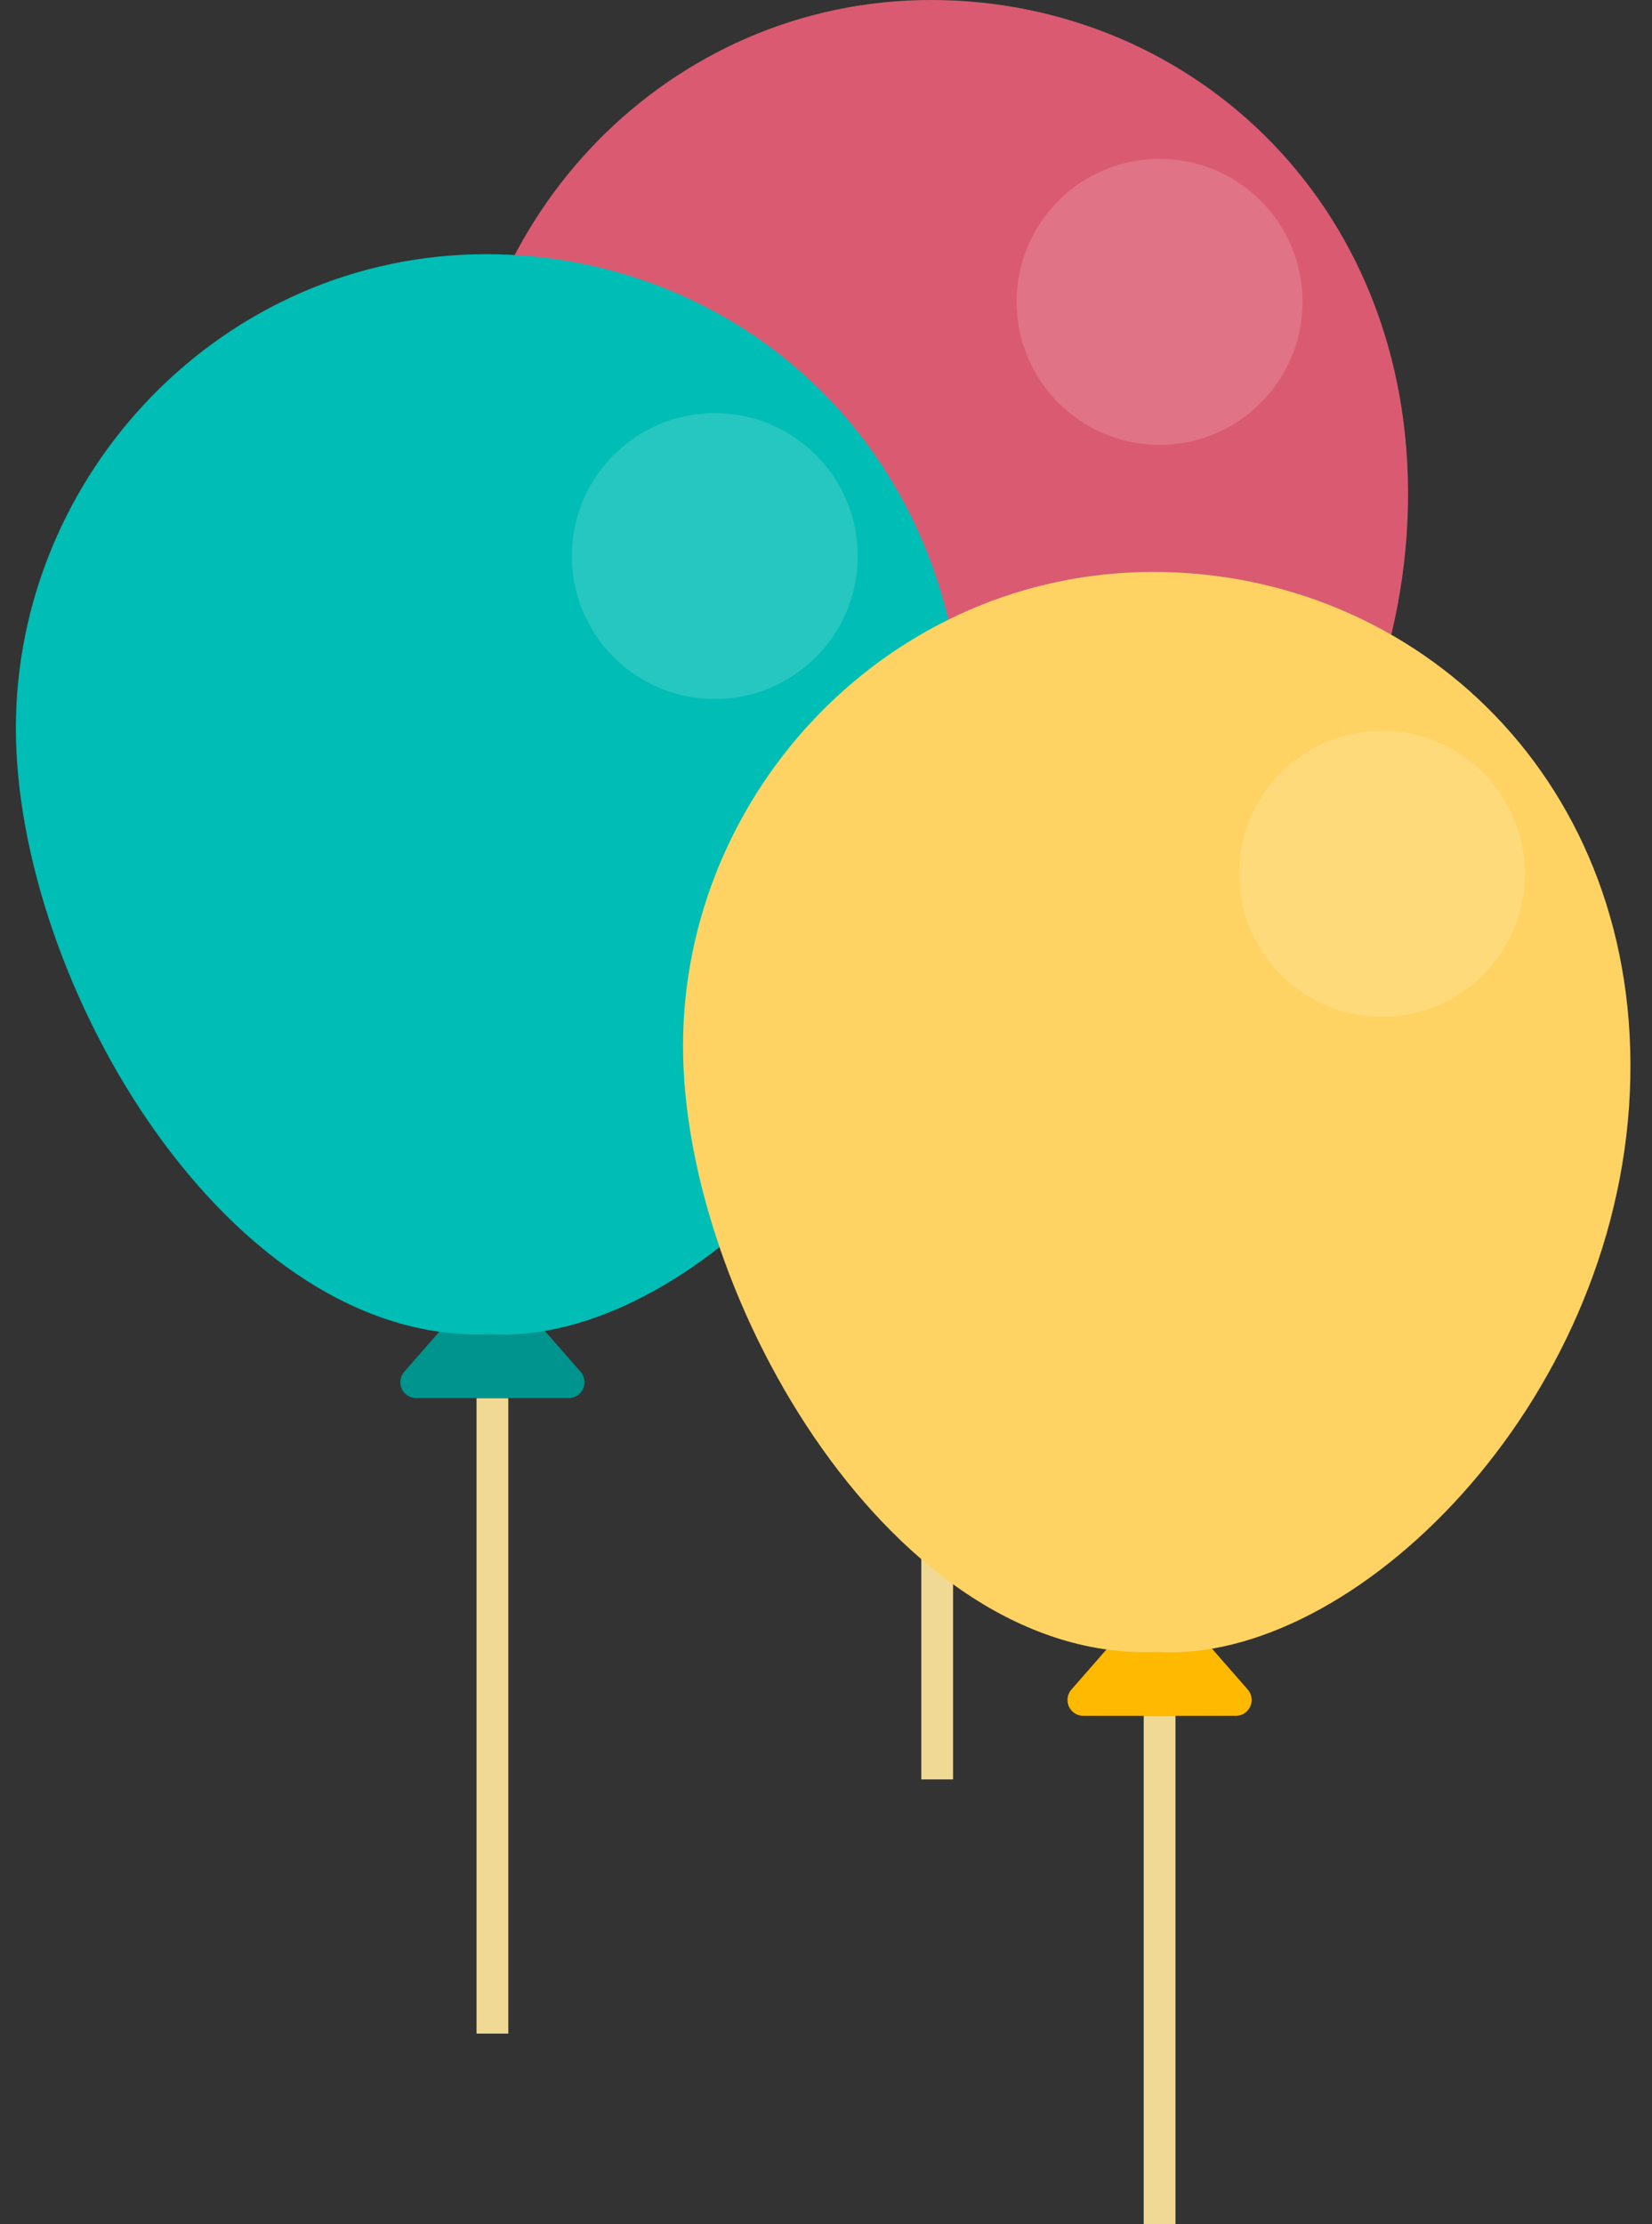 <?xml version="1.0" encoding="UTF-8"?>
<svg width="52px" height="70px" viewBox="0 0 52 70" version="1.1" xmlns="http://www.w3.org/2000/svg" xmlns:xlink="http://www.w3.org/1999/xlink">
    <rect x="0" y="0" width="52" height="70" fill="#333333" stroke="none"/>
    <!-- Generator: sketchtool 52.3 (67297) - http://www.bohemiancoding.com/sketch -->
    <title>21F32FA6-5942-4FD8-BE93-297A63841AFB</title>
    <desc>Created with sketchtool.</desc>
    <g id="Desktop-Experience-v4" stroke="none" stroke-width="1" fill="none" fill-rule="evenodd">
        <g id="Product-Update-Notification" transform="translate(-36, -24)">
            <g id="Notification-Three-lines" transform="translate(20, 20)">
                <g id="Bitmap">
                    <g id="Baloons" transform="translate(16, 4)">
                        <g id="Baloon-Red" transform="translate(14, 0)">
                            <rect id="Rectangle-7" fill="#EFD994" x="15" y="36" width="1" height="20"></rect>
                            <path d="M15.5,32 L18.274,35.171 C18.456,35.379 18.435,35.694 18.227,35.876 C18.136,35.956 18.019,36 17.898,36 L13.102,36 C12.826,36 12.602,35.776 12.602,35.5 C12.602,35.379 12.646,35.262 12.726,35.171 L15.5,32 Z" id="Triangle" fill="#D90024"></path>
                            <path d="M15.411,33.989 C21.59,34.372 29.877,26.255 30.304,16.355 C30.723,6.62 23.588,0 15.304,0 C7.019,0 0.5,6.904 0.5,14.919 C0.5,22.933 7.202,34.334 15.411,33.989 Z" id="Oval" fill="#DA5B71"></path>
                            <circle id="Oval-2" fill-opacity="0.15" fill="#FFFFFF" cx="22.5" cy="9.5" r="4.5"></circle>
                        </g>
                        <g id="Baloon-Green" transform="translate(0, 8)">
                            <rect id="Rectangle-7" fill="#EFD994" x="15" y="36" width="1" height="20"></rect>
                            <path d="M15.5,32 L18.274,35.171 C18.456,35.379 18.435,35.694 18.227,35.876 C18.136,35.956 18.019,36 17.898,36 L13.102,36 C12.826,36 12.602,35.776 12.602,35.5 C12.602,35.379 12.646,35.262 12.726,35.171 L15.5,32 Z" id="Triangle" fill="#00948E"></path>
                            <path d="M15.411,33.989 C21.59,34.372 29.877,26.255 30.304,16.355 C30.723,6.62 23.588,0 15.304,0 C7.019,0 0.5,6.904 0.5,14.919 C0.5,22.933 7.202,34.334 15.411,33.989 Z" id="Oval" fill="#00BDB5"></path>
                            <circle id="Oval-2" fill-opacity="0.15" fill="#FFFFFF" cx="22.5" cy="9.5" r="4.5"></circle>
                        </g>
                        <g id="Baloon-Yellow" transform="translate(21, 18)">
                            <rect id="Rectangle-7" fill="#EFD994" x="15" y="36" width="1" height="16"></rect>
                            <path d="M15.5,32 L18.274,35.171 C18.456,35.379 18.435,35.694 18.227,35.876 C18.136,35.956 18.019,36 17.898,36 L13.102,36 C12.826,36 12.602,35.776 12.602,35.5 C12.602,35.379 12.646,35.262 12.726,35.171 L15.5,32 Z" id="Triangle" fill="#FFB900"></path>
                            <path d="M15.411,33.989 C21.59,34.372 29.877,26.255 30.304,16.355 C30.723,6.62 23.588,0 15.304,0 C7.019,0 0.5,6.904 0.5,14.919 C0.5,22.933 7.202,34.334 15.411,33.989 Z" id="Oval" fill="#FFD363"></path>
                            <circle id="Oval-2" fill-opacity="0.15" fill="#FFFFFF" cx="22.5" cy="9.5" r="4.5"></circle>
                        </g>
                    </g>
                </g>
            </g>
        </g>
    </g>
</svg>